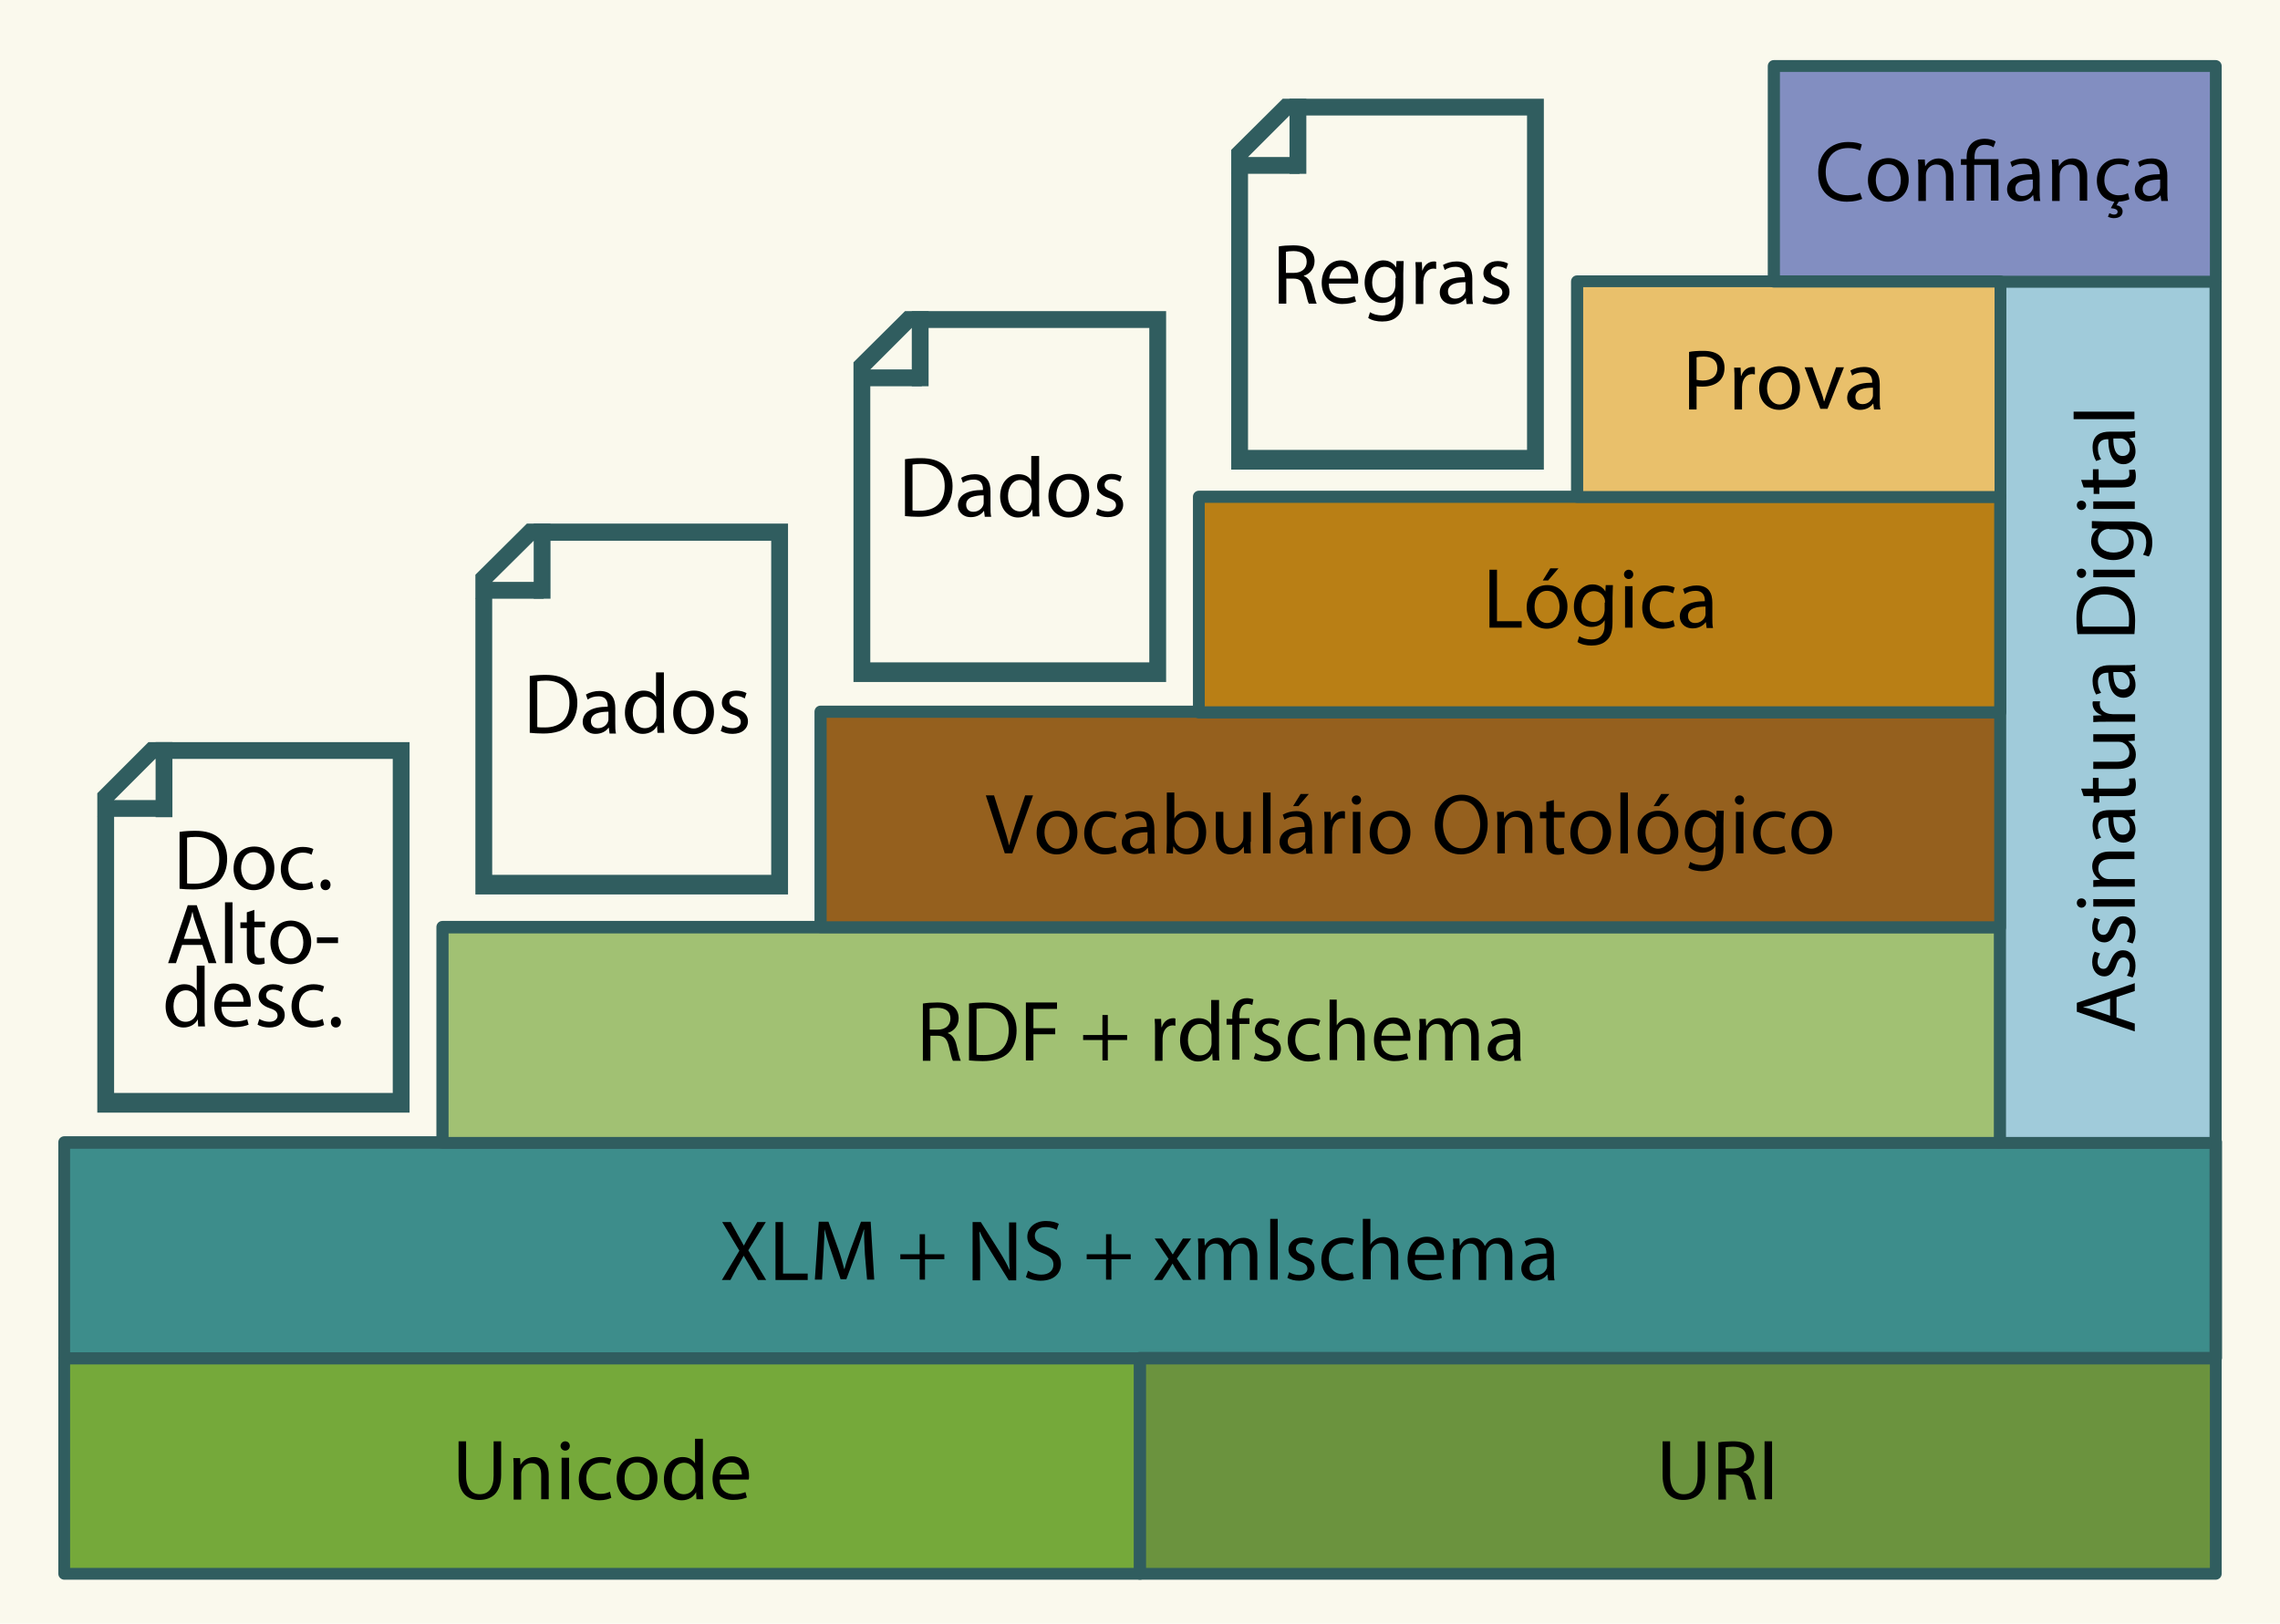 <?xml version="1.0" encoding="utf-8"?>
<!-- Generator: Adobe Illustrator 19.0.1, SVG Export Plug-In . SVG Version: 6.00 Build 0)  -->
<svg version="1.1" id="Camada_1" xmlns="http://www.w3.org/2000/svg" xmlns:xlink="http://www.w3.org/1999/xlink" x="0px" y="0px"
	 viewBox="0 0 637.4 454" style="enable-background:new 0 0 637.4 454;" xml:space="preserve">
<style type="text/css">
	.st0{fill:#FAF9ED;}
	.st1{fill:#305D5F;}
	.st2{fill:#75A93A;}
	.st3{fill:#3D8D8B;}
	.st4{fill:#A1C173;}
	.st5{fill:#6B933E;}
	.st6{fill:#A0CBDA;}
	.st7{fill:#95601E;}
	.st8{fill:#B97F15;}
	.st9{fill:#E9C06B;}
	.st10{fill:#828EC1;}
</style>
<rect class="st0" width="637.4" height="454"/>
<polygon class="st1" points="114.5,207.5 41.5,207.5 27.2,221.8 27.2,311.1 114.5,311.1 "/>
<polygon class="st0" points="109.8,212.2 43.4,212.2 31.9,223.7 31.9,305.6 109.8,305.6 "/>
<polygon class="st1" points="46.2,228.4 27.2,228.4 30.6,223.7 46.2,223.7 "/>
<rect x="43.5" y="207.5" class="st1" width="4.7" height="21"/>
<rect x="18" y="379.8" class="st2" width="300.7" height="60.3"/>
<path class="st1" d="M19.6,438.4h297.4v-56.9H19.6V438.4z M318.7,441.7H18c-0.9,0-1.7-0.7-1.7-1.7v-60.3c0-0.9,0.7-1.7,1.7-1.7
	h300.7c0.9,0,1.7,0.7,1.7,1.7V440C320.4,441,319.6,441.7,318.7,441.7"/>
<rect x="18" y="319.5" class="st3" width="601.5" height="60.3"/>
<path class="st1" d="M19.6,378.1h598.1v-56.9H19.6V378.1z M619.4,381.4H18c-0.9,0-1.7-0.7-1.7-1.7v-60.3c0-0.9,0.7-1.7,1.7-1.7
	h601.5c0.9,0,1.7,0.7,1.7,1.7v60.3C621.1,380.7,620.3,381.4,619.4,381.4"/>
<rect x="123.7" y="259.3" class="st4" width="435.5" height="60.3"/>
<path class="st1" d="M125.4,317.9h432.2v-56.9H125.4V317.9z M559.2,321.2H123.7c-0.9,0-1.7-0.7-1.7-1.7v-60.3c0-0.9,0.7-1.7,1.7-1.7
	h435.5c0.9,0,1.7,0.7,1.7,1.7v60.3C560.8,320.5,560.1,321.2,559.2,321.2"/>
<rect x="318.7" y="379.8" class="st5" width="300.7" height="60.3"/>
<path class="st1" d="M320.4,438.4h297.4v-56.9H320.4V438.4z M619.4,441.7H318.7c-0.9,0-1.7-0.7-1.7-1.7v-60.3c0-0.9,0.7-1.7,1.7-1.7
	h300.7c0.9,0,1.7,0.7,1.7,1.7V440C621.1,441,620.3,441.7,619.4,441.7"/>
<rect x="559.2" y="78.7" class="st6" width="60.3" height="240.8"/>
<path class="st1" d="M560.8,317.9h56.9V80.4h-56.9V317.9z M619.4,321.2h-60.3c-0.9,0-1.7-0.7-1.7-1.7V78.7c0-0.9,0.7-1.7,1.7-1.7
	h60.3c0.9,0,1.7,0.7,1.7,1.7v240.8C621.1,320.5,620.3,321.2,619.4,321.2"/>
<rect x="229.4" y="199" class="st7" width="329.7" height="60.3"/>
<path class="st1" d="M231.1,257.6h326.4v-56.9H231.1V257.6z M559.2,260.9H229.4c-0.9,0-1.7-0.7-1.7-1.7V199c0-0.9,0.7-1.7,1.7-1.7
	h329.7c0.9,0,1.7,0.7,1.7,1.7v60.3C560.8,260.2,560.1,260.9,559.2,260.9"/>
<rect x="335.2" y="138.9" class="st8" width="224" height="60.3"/>
<path class="st1" d="M336.8,197.5h220.7v-56.9H336.8V197.5z M559.2,200.9h-224c-0.9,0-1.7-0.7-1.7-1.7v-60.3c0-0.9,0.7-1.7,1.7-1.7
	h224c0.9,0,1.7,0.7,1.7,1.7v60.3C560.8,200.1,560.1,200.9,559.2,200.9"/>
<rect x="440.9" y="78.7" class="st9" width="118.3" height="60.3"/>
<rect x="495.6" y="19.2" class="st10" width="123.8" height="60.3"/>
<path class="st1" d="M442.6,137.3h115V80.3h-115V137.3z M559.2,140.6H440.9c-0.9,0-1.7-0.7-1.7-1.7V78.7c0-0.9,0.7-1.7,1.7-1.7
	h118.3c0.9,0,1.7,0.7,1.7,1.7v60.3C560.8,139.9,560.1,140.6,559.2,140.6"/>
<path class="st1" d="M497.6,77.1h120.2V20.1H497.6V77.1z M619.4,80.4H495.9c-0.9,0-1.7-0.7-1.7-1.7V18.5c0-0.9,0.7-1.7,1.7-1.7
	h123.5c0.9,0,1.7,0.7,1.7,1.7v60.3C621.1,79.6,620.3,80.4,619.4,80.4"/>
<polygon class="st1" points="220.3,146.4 147.3,146.4 132.9,160.7 132.9,250.1 220.3,250.1 "/>
<polygon class="st0" points="215.6,151.2 149.2,151.2 137.6,162.7 137.6,244.6 215.6,244.6 "/>
<polygon class="st1" points="152,167.4 132.9,167.4 136.4,162.7 152,162.7 "/>
<rect x="149.2" y="146.4" class="st1" width="4.7" height="21"/>
<polygon class="st1" points="326,87 253,87 238.6,101.3 238.6,190.7 326,190.7 "/>
<polygon class="st0" points="321.3,91.7 254.9,91.7 243.3,103.3 243.3,185.2 321.3,185.2 "/>
<polygon class="st1" points="257.7,108 238.6,108 242.1,103.3 257.7,103.3 "/>
<rect x="254.9" y="87" class="st1" width="4.7" height="21"/>
<polygon class="st1" points="431.6,27.6 358.6,27.6 344.2,41.9 344.2,131.3 431.6,131.3 "/>
<polygon class="st0" points="426.9,32.3 360.5,32.3 348.9,43.9 348.9,125.8 426.9,125.8 "/>
<polygon class="st1" points="363.3,48.6 344.2,48.6 347.7,43.9 363.3,43.9 "/>
<rect x="360.5" y="27.6" class="st1" width="4.7" height="21"/>
<g>
	<path d="M50.2,232.6c1.3-0.2,2.8-0.3,4.4-0.3c3,0,5.1,0.7,6.6,2c1.4,1.3,2.3,3.2,2.3,5.8c0,2.6-0.8,4.8-2.3,6.3
		c-1.5,1.5-4,2.3-7.2,2.3c-1.5,0-2.7-0.1-3.8-0.2V232.6z M52.3,247c0.5,0.1,1.3,0.1,2.1,0.1c4.5,0,6.9-2.5,6.9-6.9
		c0-3.8-2.1-6.2-6.6-6.2c-1.1,0-1.9,0.1-2.4,0.2V247z"/>
	<path d="M76.7,242.7c0,4.3-3,6.2-5.8,6.2c-3.1,0-5.6-2.3-5.6-6c0-3.9,2.5-6.2,5.8-6.2C74.4,236.7,76.7,239.1,76.7,242.7z
		 M67.4,242.8c0,2.5,1.5,4.5,3.5,4.5c2,0,3.5-1.9,3.5-4.5c0-2-1-4.5-3.5-4.5S67.4,240.6,67.4,242.8z"/>
	<path d="M87.6,248.2c-0.6,0.3-1.8,0.7-3.3,0.7c-3.5,0-5.8-2.4-5.8-5.9c0-3.6,2.4-6.2,6.2-6.2c1.2,0,2.4,0.3,2.9,0.6l-0.5,1.6
		c-0.5-0.3-1.3-0.6-2.4-0.6c-2.7,0-4.1,2-4.1,4.4c0,2.7,1.7,4.3,4,4.3c1.2,0,2-0.3,2.6-0.6L87.6,248.2z"/>
	<path d="M89.6,247.4c0-0.9,0.6-1.5,1.4-1.5c0.8,0,1.4,0.6,1.4,1.5c0,0.9-0.6,1.5-1.4,1.5C90.1,248.9,89.6,248.2,89.6,247.4z"/>
</g>
<g>
	<path d="M50.9,264.2l-1.7,5.1H47l5.5-16.2H55l5.5,16.2h-2.2l-1.7-5.1H50.9z M56.2,262.6l-1.6-4.7c-0.4-1.1-0.6-2-0.8-3h0
		c-0.2,1-0.5,1.9-0.8,2.9l-1.6,4.7H56.2z"/>
	<path d="M62.9,252.3H65v17h-2.1V252.3z"/>
	<path d="M71.1,254.4v3.3h3v1.6h-3v6.3c0,1.4,0.4,2.3,1.6,2.3c0.6,0,1-0.1,1.2-0.1l0.1,1.6c-0.4,0.2-1.1,0.3-1.9,0.3
		c-1,0-1.8-0.3-2.3-0.9c-0.6-0.6-0.8-1.7-0.8-3v-6.3h-1.8v-1.6H69v-2.8L71.1,254.4z"/>
	<path d="M87,263.4c0,4.3-3,6.2-5.8,6.2c-3.1,0-5.6-2.3-5.6-6c0-3.9,2.5-6.2,5.8-6.2C84.7,257.5,87,259.9,87,263.4z M77.8,263.5
		c0,2.5,1.5,4.5,3.5,4.5c2,0,3.5-1.9,3.5-4.5c0-2-1-4.5-3.5-4.5S77.8,261.3,77.8,263.5z"/>
	<path d="M94.5,262.1v1.6h-5.9v-1.6H94.5z"/>
</g>
<g>
</g>
<g>
	<path d="M57.2,270v14c0,1,0,2.2,0.1,3h-1.9l-0.1-2h0c-0.6,1.3-2.1,2.3-4,2.3c-2.8,0-5-2.4-5-5.9c0-3.9,2.4-6.2,5.2-6.2
		c1.8,0,3,0.8,3.5,1.8h0V270H57.2z M55.1,280.2c0-0.3,0-0.6-0.1-0.9c-0.3-1.3-1.5-2.4-3-2.4c-2.2,0-3.5,1.9-3.5,4.5
		c0,2.4,1.2,4.3,3.4,4.3c1.4,0,2.7-0.9,3.1-2.5c0.1-0.3,0.1-0.6,0.1-0.9V280.2z"/>
	<path d="M61.9,281.6c0,2.9,1.9,4,4,4c1.5,0,2.4-0.3,3.2-0.6l0.4,1.5c-0.7,0.3-2,0.7-3.9,0.7c-3.6,0-5.7-2.4-5.7-5.9
		c0-3.5,2.1-6.3,5.4-6.3c3.8,0,4.8,3.3,4.8,5.5c0,0.4,0,0.8-0.1,1H61.9z M68.1,280.1c0-1.3-0.6-3.4-2.9-3.4c-2.1,0-3.1,2-3.2,3.4
		H68.1z"/>
	<path d="M72.5,284.9c0.6,0.4,1.7,0.8,2.8,0.8c1.5,0,2.3-0.8,2.3-1.7c0-1-0.6-1.6-2.2-2.1c-2.1-0.7-3.1-1.9-3.1-3.3
		c0-1.9,1.5-3.4,4-3.4c1.2,0,2.2,0.3,2.9,0.7l-0.5,1.5c-0.5-0.3-1.3-0.7-2.4-0.7c-1.2,0-1.9,0.7-1.9,1.6c0,1,0.7,1.4,2.2,2
		c2,0.8,3,1.8,3,3.5c0,2-1.6,3.5-4.3,3.5c-1.3,0-2.4-0.3-3.3-0.8L72.5,284.9z"/>
	<path d="M90.6,286.6c-0.6,0.3-1.8,0.7-3.3,0.7c-3.5,0-5.8-2.4-5.8-5.9c0-3.6,2.4-6.2,6.2-6.2c1.2,0,2.4,0.3,2.9,0.6l-0.5,1.6
		c-0.5-0.3-1.3-0.6-2.4-0.6c-2.7,0-4.1,2-4.1,4.4c0,2.7,1.7,4.3,4,4.3c1.2,0,2-0.3,2.6-0.6L90.6,286.6z"/>
	<path d="M92.5,285.8c0-0.9,0.6-1.5,1.4-1.5c0.8,0,1.4,0.6,1.4,1.5c0,0.9-0.6,1.5-1.4,1.5C93.1,287.3,92.5,286.7,92.5,285.8z"/>
</g>
<g>
	<path d="M148.1,189c1.3-0.2,2.8-0.3,4.4-0.3c3,0,5.1,0.7,6.6,2c1.4,1.3,2.3,3.2,2.3,5.8c0,2.6-0.8,4.8-2.3,6.3
		c-1.5,1.5-4,2.3-7.2,2.3c-1.5,0-2.7-0.1-3.8-0.2V189z M150.2,203.3c0.5,0.1,1.3,0.1,2.1,0.1c4.5,0,6.9-2.5,6.9-6.9
		c0-3.8-2.1-6.2-6.6-6.2c-1.1,0-1.9,0.1-2.4,0.2V203.3z"/>
	<path d="M170.4,205l-0.2-1.5h-0.1c-0.6,0.9-1.9,1.7-3.6,1.7c-2.4,0-3.6-1.7-3.6-3.3c0-2.8,2.5-4.3,7-4.3v-0.2c0-1-0.3-2.7-2.6-2.7
		c-1.1,0-2.2,0.3-3,0.9l-0.5-1.4c1-0.6,2.4-1,3.8-1c3.6,0,4.4,2.4,4.4,4.8v4.3c0,1,0,2,0.2,2.8H170.4z M170.1,199
		c-2.3,0-4.9,0.4-4.9,2.6c0,1.4,0.9,2,2,2c1.5,0,2.5-1,2.8-1.9c0.1-0.2,0.1-0.5,0.1-0.7V199z"/>
	<path d="M185.6,187.9v14c0,1,0,2.2,0.1,3h-1.9l-0.1-2h0c-0.6,1.3-2.1,2.3-4,2.3c-2.8,0-5-2.4-5-5.9c0-3.9,2.4-6.2,5.2-6.2
		c1.8,0,3,0.8,3.5,1.8h0v-6.9H185.6z M183.5,198.1c0-0.3,0-0.6-0.1-0.9c-0.3-1.3-1.5-2.4-3-2.4c-2.2,0-3.5,1.9-3.5,4.5
		c0,2.4,1.2,4.3,3.4,4.3c1.4,0,2.7-0.9,3.1-2.5c0.1-0.3,0.1-0.6,0.1-0.9V198.1z"/>
	<path d="M199.6,199.1c0,4.3-3,6.2-5.8,6.2c-3.1,0-5.6-2.3-5.6-6c0-3.9,2.5-6.2,5.8-6.2C197.4,193.1,199.6,195.5,199.6,199.1z
		 M190.4,199.2c0,2.5,1.5,4.5,3.5,4.5c2,0,3.5-1.9,3.5-4.5c0-2-1-4.5-3.5-4.5S190.4,197,190.4,199.2z"/>
	<path d="M202,202.8c0.6,0.4,1.7,0.8,2.8,0.8c1.5,0,2.3-0.8,2.3-1.7c0-1-0.6-1.6-2.2-2.1c-2.1-0.7-3.1-1.9-3.1-3.3
		c0-1.9,1.5-3.4,4-3.4c1.2,0,2.2,0.3,2.9,0.7l-0.5,1.5c-0.5-0.3-1.3-0.7-2.4-0.7c-1.2,0-1.9,0.7-1.9,1.6c0,1,0.7,1.4,2.2,2
		c2,0.8,3,1.8,3,3.5c0,2-1.6,3.5-4.3,3.5c-1.3,0-2.4-0.3-3.3-0.8L202,202.8z"/>
</g>
<g>
	<path d="M253,128.4c1.3-0.2,2.8-0.3,4.4-0.3c3,0,5.1,0.7,6.6,2c1.4,1.3,2.3,3.2,2.3,5.8c0,2.6-0.8,4.8-2.3,6.3
		c-1.5,1.5-4,2.3-7.2,2.3c-1.5,0-2.7-0.1-3.8-0.2V128.4z M255.1,142.7c0.5,0.1,1.3,0.1,2.1,0.1c4.5,0,6.9-2.5,6.9-6.9
		c0-3.8-2.1-6.2-6.6-6.2c-1.1,0-1.9,0.1-2.4,0.2V142.7z"/>
	<path d="M275.3,144.4l-0.2-1.5h-0.1c-0.6,0.9-1.9,1.7-3.6,1.7c-2.4,0-3.6-1.7-3.6-3.3c0-2.8,2.5-4.3,7-4.3v-0.2
		c0-1-0.3-2.7-2.6-2.7c-1.1,0-2.2,0.3-3,0.9l-0.5-1.4c1-0.6,2.4-1,3.8-1c3.6,0,4.4,2.4,4.4,4.8v4.3c0,1,0,2,0.2,2.8H275.3z
		 M275,138.5c-2.3,0-4.9,0.4-4.9,2.6c0,1.4,0.9,2,2,2c1.5,0,2.5-1,2.8-1.9c0.1-0.2,0.1-0.5,0.1-0.7V138.5z"/>
	<path d="M290.5,127.4v14c0,1,0,2.2,0.1,3h-1.9l-0.1-2h0c-0.6,1.3-2.1,2.3-4,2.3c-2.8,0-5-2.4-5-5.9c0-3.9,2.4-6.2,5.2-6.2
		c1.8,0,3,0.8,3.5,1.8h0v-6.9H290.5z M288.4,137.5c0-0.3,0-0.6-0.1-0.9c-0.3-1.3-1.5-2.4-3-2.4c-2.2,0-3.5,1.9-3.5,4.5
		c0,2.4,1.2,4.3,3.4,4.3c1.4,0,2.7-0.9,3.1-2.5c0.1-0.3,0.1-0.6,0.1-0.9V137.5z"/>
	<path d="M304.5,138.5c0,4.3-3,6.2-5.8,6.2c-3.1,0-5.6-2.3-5.6-6c0-3.9,2.5-6.2,5.8-6.2C302.3,132.5,304.5,134.9,304.5,138.5z
		 M295.3,138.6c0,2.5,1.5,4.5,3.5,4.5c2,0,3.5-1.9,3.5-4.5c0-2-1-4.5-3.5-4.5S295.3,136.4,295.3,138.6z"/>
	<path d="M306.9,142.2c0.6,0.4,1.7,0.8,2.8,0.8c1.5,0,2.3-0.8,2.3-1.7c0-1-0.6-1.6-2.2-2.1c-2.1-0.7-3.1-1.9-3.1-3.3
		c0-1.9,1.5-3.4,4-3.4c1.2,0,2.2,0.3,2.9,0.7l-0.5,1.5c-0.5-0.3-1.3-0.7-2.4-0.7c-1.2,0-1.9,0.7-1.9,1.6c0,1,0.7,1.4,2.2,2
		c2,0.8,3,1.8,3,3.5c0,2-1.6,3.5-4.3,3.5c-1.3,0-2.4-0.3-3.3-0.8L306.9,142.2z"/>
</g>
<g>
	<path d="M357.5,68.9c1.1-0.2,2.6-0.3,4-0.3c2.2,0,3.7,0.4,4.7,1.3c0.8,0.7,1.3,1.8,1.3,3.1c0,2.1-1.3,3.6-3,4.1v0.1
		c1.2,0.4,2,1.6,2.4,3.3c0.5,2.3,0.9,3.8,1.2,4.4h-2.2c-0.3-0.5-0.6-1.8-1.1-3.9c-0.5-2.2-1.3-3.1-3.2-3.1h-2v7h-2.1V68.9z
		 M359.6,76.3h2.1c2.2,0,3.6-1.2,3.6-3.1c0-2.1-1.5-3-3.7-3c-1,0-1.7,0.1-2.1,0.2V76.3z"/>
	<path d="M371.5,79.4c0,2.9,1.9,4,4,4c1.5,0,2.4-0.3,3.2-0.6l0.4,1.5c-0.7,0.3-2,0.7-3.9,0.7c-3.6,0-5.7-2.4-5.7-5.9
		c0-3.5,2.1-6.3,5.4-6.3c3.8,0,4.8,3.3,4.8,5.5c0,0.4,0,0.8-0.1,1H371.5z M377.7,77.9c0-1.3-0.6-3.4-2.9-3.4c-2.1,0-3.1,2-3.2,3.4
		H377.7z"/>
	<path d="M392.4,73.3c0,0.8-0.1,1.8-0.1,3.2v6.7c0,2.7-0.5,4.3-1.7,5.3c-1.1,1.1-2.8,1.4-4.2,1.4c-1.4,0-2.9-0.3-3.9-1l0.5-1.6
		c0.8,0.5,2,0.9,3.4,0.9c2.2,0,3.7-1.1,3.7-4.1v-1.3h0c-0.6,1.1-1.9,1.9-3.7,1.9c-2.9,0-4.9-2.4-4.9-5.7c0-3.9,2.6-6.2,5.2-6.2
		c2,0,3.1,1.1,3.6,2h0l0.1-1.8H392.4z M390.2,77.8c0-0.4,0-0.7-0.1-1c-0.4-1.2-1.4-2.2-3-2.2c-2,0-3.5,1.7-3.5,4.4
		c0,2.3,1.2,4.2,3.4,4.2c1.3,0,2.5-0.8,2.9-2.2c0.1-0.4,0.2-0.8,0.2-1.1V77.8z"/>
	<path d="M395.8,76.9c0-1.4,0-2.5-0.1-3.6h1.8l0.1,2.3h0.1c0.5-1.6,1.8-2.5,3.2-2.5c0.2,0,0.4,0,0.6,0.1v2c-0.2,0-0.4-0.1-0.7-0.1
		c-1.5,0-2.5,1.1-2.8,2.7c0,0.3-0.1,0.6-0.1,1v6.2h-2.1V76.9z"/>
	<path d="M410,84.9l-0.2-1.5h-0.1c-0.6,0.9-1.9,1.7-3.6,1.7c-2.4,0-3.6-1.7-3.6-3.3c0-2.8,2.5-4.3,7-4.3v-0.2c0-1-0.3-2.7-2.6-2.7
		c-1.1,0-2.2,0.3-3,0.9l-0.5-1.4c1-0.6,2.4-1,3.8-1c3.6,0,4.4,2.4,4.4,4.8v4.3c0,1,0,2,0.2,2.8H410z M409.7,78.9
		c-2.3,0-4.9,0.4-4.9,2.6c0,1.4,0.9,2,2,2c1.5,0,2.5-1,2.8-1.9c0.1-0.2,0.1-0.5,0.1-0.7V78.9z"/>
	<path d="M414.9,82.7c0.6,0.4,1.7,0.8,2.8,0.8c1.5,0,2.3-0.8,2.3-1.7c0-1-0.6-1.6-2.2-2.1c-2.1-0.7-3.1-1.9-3.1-3.3
		c0-1.9,1.5-3.4,4-3.4c1.2,0,2.2,0.3,2.9,0.7l-0.5,1.5c-0.5-0.3-1.3-0.7-2.4-0.7c-1.2,0-1.9,0.7-1.9,1.6c0,1,0.7,1.4,2.2,2
		c2,0.8,3,1.8,3,3.5c0,2-1.6,3.5-4.3,3.5c-1.3,0-2.4-0.3-3.3-0.8L414.9,82.7z"/>
</g>
<g>
	<path d="M472.2,98.4c1-0.2,2.3-0.3,4-0.3c2.1,0,3.6,0.5,4.5,1.3c0.9,0.8,1.4,1.9,1.4,3.4c0,1.5-0.4,2.6-1.2,3.5
		c-1.1,1.2-2.9,1.8-4.9,1.8c-0.6,0-1.2,0-1.7-0.1v6.5h-2.1V98.4z M474.3,106.2c0.5,0.1,1,0.2,1.7,0.2c2.5,0,4.1-1.2,4.1-3.5
		c0-2.1-1.5-3.2-3.8-3.2c-0.9,0-1.6,0.1-2,0.2V106.2z"/>
	<path d="M484.9,106.4c0-1.4,0-2.5-0.1-3.6h1.8l0.1,2.3h0.1c0.5-1.6,1.8-2.5,3.2-2.5c0.2,0,0.4,0,0.6,0.1v2c-0.2,0-0.4-0.1-0.7-0.1
		c-1.5,0-2.5,1.1-2.8,2.7c0,0.3-0.1,0.6-0.1,1v6.2h-2.1V106.4z"/>
	<path d="M503.2,108.4c0,4.3-3,6.2-5.8,6.2c-3.1,0-5.6-2.3-5.6-6c0-3.9,2.5-6.2,5.8-6.2C501,102.5,503.2,104.9,503.2,108.4z
		 M494,108.6c0,2.5,1.5,4.5,3.5,4.5c2,0,3.5-1.9,3.5-4.5c0-2-1-4.5-3.5-4.5C495.1,104.1,494,106.4,494,108.6z"/>
	<path d="M506.7,102.7l2.3,6.5c0.4,1.1,0.7,2,0.9,3h0.1c0.3-1,0.6-1.9,1-3l2.3-6.5h2.2l-4.6,11.6h-2l-4.4-11.6H506.7z"/>
	<path d="M523.9,114.4l-0.2-1.5h-0.1c-0.6,0.9-1.9,1.7-3.6,1.7c-2.4,0-3.6-1.7-3.6-3.3c0-2.8,2.5-4.3,7-4.3v-0.2
		c0-1-0.3-2.7-2.6-2.7c-1.1,0-2.2,0.3-3,0.9l-0.5-1.4c1-0.6,2.4-1,3.8-1c3.6,0,4.4,2.4,4.4,4.8v4.3c0,1,0,2,0.2,2.8H523.9z
		 M523.6,108.4c-2.3,0-4.9,0.4-4.9,2.6c0,1.4,0.9,2,2,2c1.5,0,2.5-1,2.8-1.9c0.1-0.2,0.1-0.5,0.1-0.7V108.4z"/>
</g>
<g>
	<path d="M520.6,55.6c-0.8,0.4-2.3,0.8-4.3,0.8c-4.6,0-8-2.9-8-8.2c0-5.1,3.4-8.5,8.4-8.5c2,0,3.3,0.4,3.8,0.7l-0.5,1.7
		c-0.8-0.4-1.9-0.7-3.3-0.7c-3.8,0-6.3,2.4-6.3,6.7c0,4,2.3,6.5,6.2,6.5c1.3,0,2.6-0.3,3.4-0.7L520.6,55.6z"/>
	<path d="M533.6,50.2c0,4.3-3,6.2-5.8,6.2c-3.1,0-5.6-2.3-5.6-6c0-3.9,2.5-6.2,5.8-6.2C531.4,44.3,533.6,46.7,533.6,50.2z
		 M524.4,50.4c0,2.5,1.5,4.5,3.5,4.5c2,0,3.5-1.9,3.5-4.5c0-2-1-4.5-3.5-4.5C525.5,45.8,524.4,48.1,524.4,50.4z"/>
	<path d="M536.3,47.7c0-1.2,0-2.2-0.1-3.1h1.9l0.1,1.9h0c0.6-1.1,1.9-2.2,3.8-2.2c1.6,0,4.1,1,4.1,4.9v6.9h-2.1v-6.7
		c0-1.9-0.7-3.4-2.7-3.4c-1.4,0-2.5,1-2.8,2.2c-0.1,0.3-0.1,0.6-0.1,1v7h-2.1V47.7z"/>
	<path d="M549.8,56.1v-10h-1.6v-1.6h1.6v-0.6c0-3.1,1.8-5.1,5.1-5.1c1.1,0,2.4,0.3,3,0.8l-0.6,1.6c-0.5-0.4-1.4-0.7-2.4-0.7
		c-2.2,0-2.9,1.6-2.9,3.4v0.6h6.7v11.6h-2.1v-10h-4.7v10H549.8z"/>
	<path d="M568.6,56.1l-0.2-1.5h-0.1c-0.6,0.9-1.9,1.7-3.6,1.7c-2.4,0-3.6-1.7-3.6-3.3c0-2.8,2.5-4.3,7-4.3v-0.2c0-1-0.3-2.7-2.6-2.7
		c-1.1,0-2.2,0.3-3,0.9l-0.5-1.4c1-0.6,2.4-1,3.8-1c3.6,0,4.4,2.4,4.4,4.8v4.3c0,1,0,2,0.2,2.8H568.6z M568.3,50.2
		c-2.3,0-4.9,0.4-4.9,2.6c0,1.4,0.9,2,2,2c1.5,0,2.5-1,2.8-1.9c0.1-0.2,0.1-0.5,0.1-0.7V50.2z"/>
	<path d="M573.7,47.7c0-1.2,0-2.2-0.1-3.1h1.9l0.1,1.9h0c0.6-1.1,1.9-2.2,3.8-2.2c1.6,0,4.1,1,4.1,4.9v6.9h-2.1v-6.7
		c0-1.9-0.7-3.4-2.7-3.4c-1.4,0-2.5,1-2.8,2.2c-0.1,0.3-0.1,0.6-0.1,1v7h-2.1V47.7z"/>
	<path d="M595.3,55.7c-0.5,0.3-1.6,0.6-3,0.7l-0.6,1c0.9,0.1,1.7,0.7,1.7,1.7c0,1.4-1.2,1.9-2.5,1.9c-0.6,0-1.2-0.2-1.6-0.4l0.4-1
		c0.4,0.2,0.9,0.4,1.3,0.4c0.5,0,1-0.2,1-0.8c0-0.6-0.7-0.9-1.9-1l1-1.8c-3-0.4-4.9-2.6-4.9-5.9c0-3.6,2.4-6.2,6.2-6.2
		c1.2,0,2.4,0.3,2.9,0.6l-0.5,1.6c-0.5-0.3-1.3-0.6-2.4-0.6c-2.7,0-4.1,2-4.1,4.4c0,2.7,1.7,4.3,4,4.3c1.2,0,2-0.3,2.6-0.6
		L595.3,55.7z"/>
	<path d="M604.2,56.1l-0.2-1.5H604c-0.6,0.9-1.9,1.7-3.6,1.7c-2.4,0-3.6-1.7-3.6-3.3c0-2.8,2.5-4.3,7-4.3v-0.2c0-1-0.3-2.7-2.6-2.7
		c-1.1,0-2.2,0.3-3,0.9l-0.5-1.4c1-0.6,2.4-1,3.8-1c3.6,0,4.4,2.4,4.4,4.8v4.3c0,1,0,2,0.2,2.8H604.2z M603.9,50.2
		c-2.3,0-4.9,0.4-4.9,2.6c0,1.4,0.9,2,2,2c1.5,0,2.5-1,2.8-1.9c0.1-0.2,0.1-0.5,0.1-0.7V50.2z"/>
</g>
<g>
	<path d="M591.7,284.5l5.1,1.7v2.2l-16.2-5.5v-2.5l16.2-5.5v2.2l-5.1,1.7V284.5z M590,279.2l-4.7,1.6c-1.1,0.4-2,0.6-3,0.8v0
		c1,0.2,1.9,0.5,2.9,0.8l4.7,1.6V279.2z"/>
	<path d="M594.6,272.8c0.4-0.6,0.8-1.7,0.8-2.8c0-1.5-0.8-2.3-1.7-2.3c-1,0-1.6,0.6-2.1,2.2c-0.7,2.1-1.9,3.1-3.3,3.1
		c-1.9,0-3.4-1.5-3.4-4c0-1.2,0.3-2.2,0.7-2.9l1.5,0.5c-0.3,0.5-0.7,1.3-0.7,2.4c0,1.2,0.7,1.9,1.6,1.9c1,0,1.4-0.7,2-2.2
		c0.8-2,1.8-3,3.5-3c2,0,3.5,1.6,3.5,4.3c0,1.3-0.3,2.4-0.8,3.3L594.6,272.8z"/>
	<path d="M594.6,263.3c0.4-0.6,0.8-1.7,0.8-2.8c0-1.5-0.8-2.3-1.7-2.3c-1,0-1.6,0.6-2.1,2.2c-0.7,2.1-1.9,3.1-3.3,3.1
		c-1.9,0-3.4-1.5-3.4-4c0-1.2,0.3-2.2,0.7-2.9l1.5,0.5c-0.3,0.5-0.7,1.3-0.7,2.4c0,1.2,0.7,1.9,1.6,1.9c1,0,1.4-0.7,2-2.2
		c0.8-2,1.8-3,3.5-3c2,0,3.5,1.6,3.5,4.3c0,1.3-0.3,2.4-0.8,3.3L594.6,263.3z"/>
	<path d="M581.9,251.2c0.7,0,1.3,0.5,1.3,1.3c0,0.7-0.6,1.3-1.3,1.3c-0.7,0-1.3-0.6-1.3-1.3C580.6,251.7,581.1,251.2,581.9,251.2z
		 M596.8,253.5h-11.6v-2.1h11.6V253.5z"/>
	<path d="M588.3,247.9c-1.2,0-2.2,0-3.1,0.1v-1.9l1.9-0.1v0c-1.1-0.6-2.2-1.9-2.2-3.8c0-1.6,1-4.1,4.9-4.1h6.9v2.1h-6.7
		c-1.9,0-3.4,0.7-3.4,2.7c0,1.4,1,2.5,2.2,2.8c0.3,0.1,0.6,0.1,1,0.1h7v2.1H588.3z"/>
	<path d="M596.8,228.1l-1.5,0.2v0.1c0.9,0.6,1.7,1.9,1.7,3.6c0,2.4-1.7,3.6-3.3,3.6c-2.8,0-4.3-2.5-4.3-7h-0.2c-1,0-2.7,0.3-2.7,2.6
		c0,1.1,0.3,2.2,0.9,3l-1.4,0.5c-0.6-1-1-2.4-1-3.8c0-3.6,2.4-4.4,4.8-4.4h4.3c1,0,2,0,2.8-0.2V228.1z M590.8,228.5
		c0,2.3,0.4,4.9,2.6,4.9c1.4,0,2-0.9,2-2c0-1.5-1-2.5-1.9-2.8c-0.2-0.1-0.5-0.1-0.7-0.1H590.8z"/>
	<path d="M581.8,220.5h3.3v-3h1.6v3h6.3c1.4,0,2.3-0.4,2.3-1.6c0-0.6-0.1-1-0.1-1.2l1.6-0.1c0.2,0.4,0.3,1.1,0.3,1.9
		c0,1-0.3,1.8-0.9,2.3c-0.6,0.6-1.7,0.8-3,0.8h-6.3v1.8h-1.6v-1.8h-2.8L581.8,220.5z"/>
	<path d="M593.6,205.3c1.2,0,2.3,0,3.2-0.1v1.9l-1.9,0.1v0c0.9,0.6,2.2,1.8,2.2,3.8c0,1.8-1,4-5.1,4h-6.8V213h6.4
		c2.2,0,3.7-0.7,3.7-2.6c0-1.4-1-2.4-1.9-2.8c-0.3-0.1-0.7-0.2-1.1-0.2h-7.1v-2.1H593.6z"/>
	<path d="M588.8,201.8c-1.4,0-2.5,0-3.6,0.1v-1.8l2.3-0.1v-0.1c-1.6-0.5-2.5-1.8-2.5-3.2c0-0.2,0-0.4,0.1-0.6h2
		c0,0.2-0.1,0.4-0.1,0.7c0,1.5,1.1,2.5,2.7,2.8c0.3,0,0.6,0.1,1,0.1h6.2v2.1H588.8z"/>
	<path d="M596.8,187.6l-1.5,0.2v0.1c0.9,0.6,1.7,1.9,1.7,3.6c0,2.4-1.7,3.6-3.3,3.6c-2.8,0-4.3-2.5-4.3-7h-0.2c-1,0-2.7,0.3-2.7,2.6
		c0,1.1,0.3,2.2,0.9,3l-1.4,0.5c-0.6-1-1-2.4-1-3.8c0-3.6,2.4-4.4,4.8-4.4h4.3c1,0,2,0,2.8-0.2V187.6z M590.8,187.9
		c0,2.3,0.4,4.9,2.6,4.9c1.4,0,2-0.9,2-2c0-1.5-1-2.5-1.9-2.8c-0.2-0.1-0.5-0.1-0.7-0.1H590.8z"/>
	<path d="M580.8,177.3c-0.2-1.3-0.3-2.8-0.3-4.4c0-3,0.7-5.1,2-6.6c1.3-1.4,3.2-2.3,5.8-2.3c2.6,0,4.8,0.8,6.3,2.3
		c1.5,1.5,2.3,4,2.3,7.2c0,1.5-0.1,2.7-0.2,3.8H580.8z M595.1,175.2c0.1-0.5,0.1-1.3,0.1-2.1c0-4.5-2.5-6.9-6.9-6.9
		c-3.8,0-6.2,2.1-6.2,6.6c0,1.1,0.1,1.9,0.2,2.4H595.1z"/>
	<path d="M581.9,159c0.7,0,1.3,0.5,1.3,1.3c0,0.7-0.6,1.3-1.3,1.3c-0.7,0-1.3-0.6-1.3-1.3C580.6,159.5,581.1,159,581.9,159z
		 M596.8,161.4h-11.6v-2.1h11.6V161.4z"/>
	<path d="M585.1,145.7c0.8,0,1.8,0.1,3.2,0.1h6.7c2.7,0,4.3,0.5,5.3,1.7c1.1,1.1,1.4,2.8,1.4,4.2c0,1.4-0.3,2.9-1,3.9l-1.6-0.5
		c0.5-0.8,0.9-2,0.9-3.4c0-2.2-1.1-3.7-4.1-3.7h-1.3v0c1.1,0.6,1.9,1.9,1.9,3.7c0,2.9-2.4,4.9-5.7,4.9c-3.9,0-6.2-2.6-6.2-5.2
		c0-2,1.1-3.1,2-3.6v0l-1.8-0.1V145.7z M589.7,147.9c-0.4,0-0.7,0-1,0.1c-1.2,0.4-2.2,1.4-2.2,3c0,2,1.7,3.5,4.4,3.5
		c2.3,0,4.2-1.2,4.2-3.4c0-1.3-0.8-2.5-2.2-2.9c-0.4-0.1-0.8-0.2-1.1-0.2H589.7z"/>
	<path d="M581.9,140c0.7,0,1.3,0.5,1.3,1.3c0,0.7-0.6,1.3-1.3,1.3c-0.7,0-1.3-0.6-1.3-1.3C580.6,140.5,581.1,140,581.9,140z
		 M596.8,142.3h-11.6v-2.1h11.6V142.3z"/>
	<path d="M581.8,134.2h3.3v-3h1.6v3h6.3c1.4,0,2.3-0.4,2.3-1.6c0-0.6-0.1-1-0.1-1.2l1.6-0.1c0.2,0.4,0.3,1.1,0.3,1.9
		c0,1-0.3,1.8-0.9,2.3c-0.6,0.6-1.7,0.8-3,0.8h-6.3v1.8h-1.6v-1.8h-2.8L581.8,134.2z"/>
	<path d="M596.8,122.3l-1.5,0.2v0.1c0.9,0.6,1.7,1.9,1.7,3.6c0,2.4-1.7,3.6-3.3,3.6c-2.8,0-4.3-2.5-4.3-7h-0.2c-1,0-2.7,0.3-2.7,2.6
		c0,1.1,0.3,2.2,0.9,3l-1.4,0.5c-0.6-1-1-2.4-1-3.8c0-3.6,2.4-4.4,4.8-4.4h4.3c1,0,2,0,2.8-0.2V122.3z M590.8,122.6
		c0,2.3,0.4,4.9,2.6,4.9c1.4,0,2-0.9,2-2c0-1.5-1-2.5-1.9-2.8c-0.2-0.1-0.5-0.1-0.7-0.1H590.8z"/>
	<path d="M579.7,117.2v-2.1h17v2.1H579.7z"/>
</g>
<g>
	<path d="M416.4,159.3h2.1v14.4h6.9v1.8h-9V159.3z"/>
	<path d="M438.2,169.6c0,4.3-3,6.2-5.8,6.2c-3.1,0-5.6-2.3-5.6-6c0-3.9,2.5-6.2,5.8-6.2C435.9,163.6,438.2,166,438.2,169.6z
		 M429,169.7c0,2.5,1.5,4.5,3.5,4.5c2,0,3.5-1.9,3.5-4.5c0-2-1-4.5-3.5-4.5C430,165.2,429,167.5,429,169.7z M435.7,158.9l-2.9,3.4
		h-1.5l2.1-3.4H435.7z"/>
	<path d="M450.9,163.9c0,0.8-0.1,1.8-0.1,3.2v6.7c0,2.7-0.5,4.3-1.7,5.3c-1.1,1.1-2.8,1.4-4.2,1.4c-1.4,0-2.9-0.3-3.9-1l0.5-1.6
		c0.8,0.5,2,0.9,3.4,0.9c2.2,0,3.7-1.1,3.7-4.1v-1.3h0c-0.6,1.1-1.9,1.9-3.7,1.9c-2.9,0-4.9-2.4-4.9-5.7c0-3.9,2.6-6.2,5.2-6.2
		c2,0,3.1,1.1,3.6,2h0l0.1-1.8H450.9z M448.7,168.5c0-0.4,0-0.7-0.1-1c-0.4-1.2-1.4-2.2-3-2.2c-2,0-3.5,1.7-3.5,4.4
		c0,2.3,1.2,4.2,3.4,4.2c1.3,0,2.5-0.8,2.9-2.2c0.1-0.4,0.2-0.8,0.2-1.1V168.5z"/>
	<path d="M456.6,160.6c0,0.7-0.5,1.3-1.3,1.3c-0.7,0-1.3-0.6-1.3-1.3c0-0.7,0.6-1.3,1.3-1.3C456.1,159.3,456.6,159.9,456.6,160.6z
		 M454.3,175.5v-11.6h2.1v11.6H454.3z"/>
	<path d="M468.2,175.1c-0.6,0.3-1.8,0.7-3.3,0.7c-3.5,0-5.8-2.4-5.8-5.9c0-3.6,2.4-6.2,6.2-6.2c1.2,0,2.4,0.3,2.9,0.6l-0.5,1.6
		c-0.5-0.3-1.3-0.6-2.4-0.6c-2.7,0-4.1,2-4.1,4.4c0,2.7,1.7,4.3,4,4.3c1.2,0,2-0.3,2.6-0.6L468.2,175.1z"/>
	<path d="M477.1,175.5l-0.2-1.5h-0.1c-0.6,0.9-1.9,1.7-3.6,1.7c-2.4,0-3.6-1.7-3.6-3.3c0-2.8,2.5-4.3,7-4.3v-0.2
		c0-1-0.3-2.7-2.6-2.7c-1.1,0-2.2,0.3-3,0.9l-0.5-1.4c1-0.6,2.4-1,3.8-1c3.6,0,4.4,2.4,4.4,4.8v4.3c0,1,0,2,0.2,2.8H477.1z
		 M476.8,169.6c-2.3,0-4.9,0.4-4.9,2.6c0,1.4,0.9,2,2,2c1.5,0,2.5-1,2.8-1.9c0.1-0.2,0.1-0.5,0.1-0.7V169.6z"/>
</g>
<g>
	<path d="M280.9,238.6l-5.3-16.2h2.3l2.5,8c0.7,2.2,1.3,4.2,1.7,6h0c0.5-1.9,1.1-3.9,1.8-6l2.7-8h2.2l-5.8,16.2H280.9z"/>
	<path d="M301.2,232.7c0,4.3-3,6.2-5.8,6.2c-3.1,0-5.6-2.3-5.6-6c0-3.9,2.5-6.2,5.8-6.2C299,226.7,301.2,229.2,301.2,232.7z
		 M292,232.8c0,2.5,1.5,4.5,3.5,4.5c2,0,3.5-1.9,3.5-4.5c0-2-1-4.5-3.5-4.5S292,230.6,292,232.8z"/>
	<path d="M312.2,238.2c-0.6,0.3-1.8,0.7-3.3,0.7c-3.5,0-5.8-2.4-5.8-5.9c0-3.6,2.4-6.2,6.2-6.2c1.2,0,2.4,0.3,2.9,0.6l-0.5,1.6
		c-0.5-0.3-1.3-0.6-2.4-0.6c-2.7,0-4.1,2-4.1,4.4c0,2.7,1.7,4.3,4,4.3c1.2,0,2-0.3,2.6-0.6L312.2,238.2z"/>
	<path d="M321.1,238.6l-0.2-1.5h-0.1c-0.6,0.9-1.9,1.7-3.6,1.7c-2.4,0-3.6-1.7-3.6-3.3c0-2.8,2.5-4.3,7-4.3V231c0-1-0.3-2.7-2.6-2.7
		c-1.1,0-2.2,0.3-3,0.9l-0.5-1.4c1-0.6,2.4-1,3.8-1c3.6,0,4.4,2.4,4.4,4.8v4.3c0,1,0,2,0.2,2.8H321.1z M320.8,232.7
		c-2.3,0-4.9,0.4-4.9,2.6c0,1.4,0.9,2,2,2c1.5,0,2.5-1,2.8-1.9c0.1-0.2,0.1-0.5,0.1-0.7V232.7z"/>
	<path d="M326.1,238.6c0-0.8,0.1-2,0.1-3v-14h2.1v7.3h0c0.7-1.3,2.1-2.1,4-2.1c2.9,0,4.9,2.4,4.9,5.9c0,4.2-2.6,6.2-5.2,6.2
		c-1.7,0-3-0.6-3.9-2.2H328l-0.1,1.9H326.1z M328.3,234c0,0.3,0,0.5,0.1,0.8c0.4,1.5,1.6,2.5,3.2,2.5c2.2,0,3.5-1.8,3.5-4.5
		c0-2.3-1.2-4.3-3.5-4.3c-1.4,0-2.8,1-3.2,2.6c0,0.2-0.1,0.5-0.1,0.9V234z"/>
	<path d="M349.6,235.4c0,1.2,0,2.3,0.1,3.2h-1.9l-0.1-1.9h0c-0.6,0.9-1.8,2.2-3.8,2.2c-1.8,0-4-1-4-5.1V227h2.1v6.4
		c0,2.2,0.7,3.7,2.6,3.7c1.4,0,2.4-1,2.8-1.9c0.1-0.3,0.2-0.7,0.2-1.1V227h2.1V235.4z"/>
	<path d="M353.1,221.6h2.1v17h-2.1V221.6z"/>
	<path d="M365.2,238.6l-0.2-1.5h-0.1c-0.6,0.9-1.9,1.7-3.6,1.7c-2.4,0-3.6-1.7-3.6-3.3c0-2.8,2.5-4.3,7-4.3V231c0-1-0.3-2.7-2.6-2.7
		c-1.1,0-2.2,0.3-3,0.9l-0.5-1.4c1-0.6,2.4-1,3.8-1c3.6,0,4.4,2.4,4.4,4.8v4.3c0,1,0,2,0.2,2.8H365.2z M364.9,232.7
		c-2.3,0-4.9,0.4-4.9,2.6c0,1.4,0.9,2,2,2c1.5,0,2.5-1,2.8-1.9c0.1-0.2,0.1-0.5,0.1-0.7V232.7z M365.9,222l-2.9,3.4h-1.5l2.1-3.4
		H365.9z"/>
	<path d="M370.3,230.6c0-1.4,0-2.5-0.1-3.6h1.8l0.1,2.3h0.1c0.5-1.6,1.8-2.5,3.2-2.5c0.2,0,0.4,0,0.6,0.1v2c-0.2,0-0.4-0.1-0.7-0.1
		c-1.5,0-2.5,1.1-2.8,2.7c0,0.3-0.1,0.6-0.1,1v6.2h-2.1V230.6z"/>
	<path d="M380.5,223.7c0,0.7-0.5,1.3-1.3,1.3c-0.7,0-1.3-0.6-1.3-1.3c0-0.7,0.6-1.3,1.3-1.3C380,222.4,380.5,223,380.5,223.7z
		 M378.2,238.6V227h2.1v11.6H378.2z"/>
	<path d="M394.3,232.7c0,4.3-3,6.2-5.8,6.2c-3.1,0-5.6-2.3-5.6-6c0-3.9,2.5-6.2,5.8-6.2C392,226.7,394.3,229.2,394.3,232.7z
		 M385.1,232.8c0,2.5,1.5,4.5,3.5,4.5c2,0,3.5-1.9,3.5-4.5c0-2-1-4.5-3.5-4.5S385.1,230.6,385.1,232.8z"/>
	<path d="M415.9,230.4c0,5.6-3.4,8.5-7.5,8.5c-4.3,0-7.3-3.3-7.3-8.2c0-5.1,3.2-8.5,7.5-8.5C413.1,222.2,415.9,225.6,415.9,230.4z
		 M403.4,230.6c0,3.5,1.9,6.6,5.2,6.6c3.3,0,5.2-3,5.2-6.7c0-3.2-1.7-6.6-5.2-6.6C405.1,223.9,403.4,227.1,403.4,230.6z"/>
	<path d="M418.6,230.1c0-1.2,0-2.2-0.1-3.1h1.9l0.1,1.9h0c0.6-1.1,1.9-2.2,3.8-2.2c1.6,0,4.1,1,4.1,4.9v6.9h-2.1v-6.7
		c0-1.9-0.7-3.4-2.7-3.4c-1.4,0-2.5,1-2.8,2.2c-0.1,0.3-0.1,0.6-0.1,1v7h-2.1V230.1z"/>
	<path d="M434.4,223.7v3.3h3v1.6h-3v6.3c0,1.4,0.4,2.3,1.6,2.3c0.6,0,1-0.1,1.2-0.1l0.1,1.6c-0.4,0.2-1.1,0.3-1.9,0.3
		c-1,0-1.8-0.3-2.3-0.9c-0.6-0.6-0.8-1.7-0.8-3v-6.3h-1.8V227h1.8v-2.8L434.4,223.7z"/>
	<path d="M450.4,232.7c0,4.3-3,6.2-5.8,6.2c-3.1,0-5.6-2.3-5.6-6c0-3.9,2.5-6.2,5.8-6.2C448.1,226.7,450.4,229.2,450.4,232.7z
		 M441.1,232.8c0,2.5,1.5,4.5,3.5,4.5c2,0,3.5-1.9,3.5-4.5c0-2-1-4.5-3.5-4.5C442.2,228.3,441.1,230.6,441.1,232.8z"/>
	<path d="M453,221.6h2.1v17H453V221.6z"/>
	<path d="M469.2,232.7c0,4.3-3,6.2-5.8,6.2c-3.1,0-5.6-2.3-5.6-6c0-3.9,2.5-6.2,5.8-6.2C466.9,226.7,469.2,229.2,469.2,232.7z
		 M460,232.8c0,2.5,1.5,4.5,3.5,4.5c2,0,3.5-1.9,3.5-4.5c0-2-1-4.5-3.5-4.5C461.1,228.3,460,230.6,460,232.8z M466.7,222l-2.9,3.4
		h-1.5l2.1-3.4H466.7z"/>
	<path d="M481.9,227c0,0.8-0.1,1.8-0.1,3.2v6.7c0,2.7-0.5,4.3-1.7,5.3c-1.1,1.1-2.8,1.4-4.2,1.4c-1.4,0-2.9-0.3-3.9-1l0.5-1.6
		c0.8,0.5,2,0.9,3.4,0.9c2.2,0,3.7-1.1,3.7-4.1v-1.3h0c-0.6,1.1-1.9,1.9-3.7,1.9c-2.9,0-4.9-2.4-4.9-5.7c0-3.9,2.6-6.2,5.2-6.2
		c2,0,3.1,1.1,3.6,2h0l0.1-1.8H481.9z M479.7,231.6c0-0.4,0-0.7-0.1-1c-0.4-1.2-1.4-2.2-3-2.2c-2,0-3.5,1.7-3.5,4.4
		c0,2.3,1.2,4.2,3.4,4.2c1.3,0,2.5-0.8,2.9-2.2c0.1-0.4,0.2-0.8,0.2-1.1V231.6z"/>
	<path d="M487.6,223.7c0,0.7-0.5,1.3-1.3,1.3c-0.7,0-1.3-0.6-1.3-1.3c0-0.7,0.6-1.3,1.3-1.3C487.1,222.4,487.6,223,487.6,223.7z
		 M485.3,238.6V227h2.1v11.6H485.3z"/>
	<path d="M499.2,238.2c-0.6,0.3-1.8,0.7-3.3,0.7c-3.5,0-5.8-2.4-5.8-5.9c0-3.6,2.4-6.2,6.2-6.2c1.2,0,2.4,0.3,2.9,0.6l-0.5,1.6
		c-0.5-0.3-1.3-0.6-2.4-0.6c-2.7,0-4.1,2-4.1,4.4c0,2.7,1.7,4.3,4,4.3c1.2,0,2-0.3,2.6-0.6L499.2,238.2z"/>
	<path d="M512.2,232.7c0,4.3-3,6.2-5.8,6.2c-3.1,0-5.6-2.3-5.6-6c0-3.9,2.5-6.2,5.8-6.2C509.9,226.7,512.2,229.2,512.2,232.7z
		 M502.9,232.8c0,2.5,1.5,4.5,3.5,4.5c2,0,3.5-1.9,3.5-4.5c0-2-1-4.5-3.5-4.5C504,228.3,502.9,230.6,502.9,232.8z"/>
</g>
<g>
	<path d="M258,280.6c1.1-0.2,2.6-0.3,4-0.3c2.2,0,3.7,0.4,4.7,1.3c0.8,0.7,1.3,1.8,1.3,3.1c0,2.1-1.3,3.6-3,4.1v0.1
		c1.2,0.4,2,1.6,2.4,3.3c0.5,2.3,0.9,3.8,1.2,4.4h-2.2c-0.3-0.5-0.6-1.8-1.1-3.9c-0.5-2.2-1.3-3.1-3.2-3.1h-2v7H258V280.6z
		 M260,287.9h2.1c2.2,0,3.6-1.2,3.6-3.1c0-2.1-1.5-3-3.7-3c-1,0-1.7,0.1-2.1,0.2V287.9z"/>
	<path d="M270.9,280.6c1.3-0.2,2.8-0.3,4.4-0.3c3,0,5.1,0.7,6.6,2c1.4,1.3,2.3,3.2,2.3,5.8c0,2.6-0.8,4.8-2.3,6.3
		c-1.5,1.5-4,2.3-7.2,2.3c-1.5,0-2.7-0.1-3.8-0.2V280.6z M273,294.9c0.5,0.1,1.3,0.1,2.1,0.1c4.5,0,6.9-2.5,6.9-6.9
		c0-3.8-2.1-6.2-6.6-6.2c-1.1,0-1.9,0.1-2.4,0.2V294.9z"/>
	<path d="M286.8,280.3h8.7v1.8h-6.6v5.4h6.1v1.7h-6.1v7.3h-2.1V280.3z"/>
	<path d="M309.7,283.8v5.6h5.4v1.4h-5.4v5.7h-1.5v-5.7h-5.4v-1.4h5.4v-5.6H309.7z"/>
	<path d="M322.9,288.5c0-1.4,0-2.5-0.1-3.6h1.8l0.1,2.3h0.1c0.5-1.6,1.8-2.5,3.2-2.5c0.2,0,0.4,0,0.6,0.1v2c-0.2,0-0.4-0.1-0.7-0.1
		c-1.5,0-2.5,1.1-2.8,2.7c0,0.3-0.1,0.6-0.1,1v6.2h-2.1V288.5z"/>
	<path d="M340.8,279.5v14c0,1,0,2.2,0.1,3H339l-0.1-2h0c-0.6,1.3-2.1,2.3-4,2.3c-2.8,0-5-2.4-5-5.9c0-3.9,2.4-6.2,5.2-6.2
		c1.8,0,3,0.8,3.5,1.8h0v-6.9H340.8z M338.7,289.6c0-0.3,0-0.6-0.1-0.9c-0.3-1.3-1.5-2.4-3-2.4c-2.2,0-3.5,1.9-3.5,4.5
		c0,2.4,1.2,4.3,3.4,4.3c1.4,0,2.7-0.9,3.1-2.5c0.1-0.3,0.1-0.6,0.1-0.9V289.6z"/>
	<path d="M344.5,296.5v-10h-1.6v-1.6h1.6v-0.6c0-1.6,0.4-3.1,1.3-4.1c0.8-0.8,1.8-1.1,2.8-1.1c0.7,0,1.4,0.2,1.8,0.3l-0.3,1.6
		c-0.3-0.1-0.7-0.3-1.3-0.3c-1.8,0-2.3,1.6-2.3,3.4v0.6h2.8v1.6h-2.8v10H344.5z"/>
	<path d="M351,294.4c0.6,0.4,1.7,0.8,2.8,0.8c1.5,0,2.3-0.8,2.3-1.7c0-1-0.6-1.6-2.2-2.1c-2.1-0.7-3.1-1.9-3.1-3.3
		c0-1.9,1.5-3.4,4-3.4c1.2,0,2.2,0.3,2.9,0.7l-0.5,1.5c-0.5-0.3-1.3-0.7-2.4-0.7c-1.2,0-1.9,0.7-1.9,1.6c0,1,0.7,1.4,2.2,2
		c2,0.8,3,1.8,3,3.5c0,2-1.6,3.5-4.3,3.5c-1.3,0-2.4-0.3-3.3-0.8L351,294.4z"/>
	<path d="M369.1,296.1c-0.6,0.3-1.8,0.7-3.3,0.7c-3.5,0-5.8-2.4-5.8-5.9c0-3.6,2.4-6.2,6.2-6.2c1.2,0,2.4,0.3,2.9,0.6l-0.5,1.6
		c-0.5-0.3-1.3-0.6-2.4-0.6c-2.7,0-4.1,2-4.1,4.4c0,2.7,1.7,4.3,4,4.3c1.2,0,2-0.3,2.6-0.6L369.1,296.1z"/>
	<path d="M371.6,279.5h2.1v7.2h0c0.3-0.6,0.9-1.1,1.5-1.5c0.6-0.4,1.4-0.6,2.2-0.6c1.6,0,4.1,1,4.1,5v6.9h-2.1v-6.7
		c0-1.9-0.7-3.5-2.7-3.5c-1.4,0-2.4,1-2.8,2.1c-0.1,0.3-0.1,0.6-0.1,1v7h-2.1V279.5z"/>
	<path d="M386.1,291.1c0,2.9,1.9,4,4,4c1.5,0,2.4-0.3,3.2-0.6l0.4,1.5c-0.7,0.3-2,0.7-3.9,0.7c-3.6,0-5.7-2.4-5.7-5.9
		c0-3.5,2.1-6.3,5.4-6.3c3.8,0,4.8,3.3,4.8,5.5c0,0.4,0,0.8-0.1,1H386.1z M392.3,289.6c0-1.3-0.6-3.4-2.9-3.4c-2.1,0-3.1,2-3.2,3.4
		H392.3z"/>
	<path d="M396.9,288c0-1.2,0-2.2-0.1-3.1h1.8l0.1,1.9h0.1c0.6-1.1,1.7-2.1,3.6-2.1c1.6,0,2.8,1,3.3,2.3h0c0.4-0.6,0.8-1.2,1.3-1.5
		c0.7-0.5,1.5-0.8,2.6-0.8c1.5,0,3.8,1,3.8,5v6.8h-2.1v-6.6c0-2.2-0.8-3.6-2.5-3.6c-1.2,0-2.1,0.9-2.5,1.9c-0.1,0.3-0.2,0.7-0.2,1.1
		v7.2h-2.1v-7c0-1.8-0.8-3.2-2.4-3.2c-1.3,0-2.3,1.1-2.6,2.1c-0.1,0.3-0.2,0.7-0.2,1v7h-2.1V288z"/>
	<path d="M423.4,296.5l-0.2-1.5h-0.1c-0.6,0.9-1.9,1.7-3.6,1.7c-2.4,0-3.6-1.7-3.6-3.3c0-2.8,2.5-4.3,7-4.3v-0.2
		c0-1-0.3-2.7-2.6-2.7c-1.1,0-2.2,0.3-3,0.9l-0.5-1.4c1-0.6,2.4-1,3.8-1c3.6,0,4.4,2.4,4.4,4.8v4.3c0,1,0,2,0.2,2.8H423.4z
		 M423.1,290.6c-2.3,0-4.9,0.4-4.9,2.6c0,1.4,0.9,2,2,2c1.5,0,2.5-1,2.8-1.9c0.1-0.2,0.1-0.5,0.1-0.7V290.6z"/>
</g>
<g>
	<path d="M130.3,403v9.6c0,3.6,1.6,5.2,3.8,5.2c2.4,0,3.9-1.6,3.9-5.2V403h2.1v9.4c0,5-2.6,7-6.1,7c-3.3,0-5.8-1.9-5.8-6.9V403
		H130.3z"/>
	<path d="M143.6,410.8c0-1.2,0-2.2-0.1-3.1h1.9l0.1,1.9h0c0.6-1.1,1.9-2.2,3.8-2.2c1.6,0,4.1,1,4.1,4.9v6.9h-2.1v-6.7
		c0-1.9-0.7-3.4-2.7-3.4c-1.4,0-2.5,1-2.8,2.2c-0.1,0.3-0.1,0.6-0.1,1v7h-2.1V410.8z"/>
	<path d="M159.3,404.3c0,0.7-0.5,1.3-1.3,1.3c-0.7,0-1.3-0.6-1.3-1.3c0-0.7,0.6-1.3,1.3-1.3C158.8,403,159.3,403.6,159.3,404.3z
		 M157,419.2v-11.6h2.1v11.6H157z"/>
	<path d="M170.9,418.8c-0.6,0.3-1.8,0.7-3.3,0.7c-3.5,0-5.8-2.4-5.8-5.9c0-3.6,2.4-6.2,6.2-6.2c1.2,0,2.4,0.3,2.9,0.6l-0.5,1.6
		c-0.5-0.3-1.3-0.6-2.4-0.6c-2.7,0-4.1,2-4.1,4.4c0,2.7,1.7,4.3,4,4.3c1.2,0,2-0.3,2.6-0.6L170.9,418.8z"/>
	<path d="M183.8,413.3c0,4.3-3,6.2-5.8,6.2c-3.1,0-5.6-2.3-5.6-6c0-3.9,2.5-6.2,5.8-6.2C181.6,407.3,183.8,409.8,183.8,413.3z
		 M174.6,413.4c0,2.5,1.5,4.5,3.5,4.5c2,0,3.5-1.9,3.5-4.5c0-2-1-4.5-3.5-4.5S174.6,411.2,174.6,413.4z"/>
	<path d="M196.5,402.2v14c0,1,0,2.2,0.1,3h-1.9l-0.1-2h0c-0.6,1.3-2.1,2.3-4,2.3c-2.8,0-5-2.4-5-5.9c0-3.9,2.4-6.2,5.2-6.2
		c1.8,0,3,0.8,3.5,1.8h0v-6.9H196.5z M194.4,412.3c0-0.3,0-0.6-0.1-0.9c-0.3-1.3-1.5-2.4-3-2.4c-2.2,0-3.5,1.9-3.5,4.5
		c0,2.4,1.2,4.3,3.4,4.3c1.4,0,2.7-0.9,3.1-2.5c0.1-0.3,0.1-0.6,0.1-0.9V412.3z"/>
	<path d="M201.2,413.8c0,2.9,1.9,4,4,4c1.5,0,2.4-0.3,3.2-0.6l0.4,1.5c-0.7,0.3-2,0.7-3.9,0.7c-3.6,0-5.7-2.4-5.7-5.9
		c0-3.5,2.1-6.3,5.4-6.3c3.8,0,4.8,3.3,4.8,5.5c0,0.4,0,0.8-0.1,1H201.2z M207.4,412.3c0-1.3-0.6-3.4-2.9-3.4c-2.1,0-3.1,2-3.2,3.4
		H207.4z"/>
</g>
<g>
	<path d="M466.9,403v9.6c0,3.6,1.6,5.2,3.8,5.2c2.4,0,3.9-1.6,3.9-5.2V403h2.1v9.4c0,5-2.6,7-6.1,7c-3.3,0-5.8-1.9-5.8-6.9V403
		H466.9z"/>
	<path d="M480.4,403.3c1.1-0.2,2.6-0.3,4-0.3c2.2,0,3.7,0.4,4.7,1.3c0.8,0.7,1.3,1.8,1.3,3.1c0,2.1-1.3,3.6-3,4.1v0.1
		c1.2,0.4,2,1.6,2.4,3.3c0.5,2.3,0.9,3.8,1.2,4.4h-2.2c-0.3-0.5-0.6-1.8-1.1-3.9c-0.5-2.2-1.3-3.1-3.2-3.1h-2v7h-2.1V403.3z
		 M482.5,410.6h2.1c2.2,0,3.6-1.2,3.6-3.1c0-2.1-1.5-3-3.7-3c-1,0-1.7,0.1-2.1,0.2V410.6z"/>
	<path d="M495.4,403v16.2h-2.1V403H495.4z"/>
</g>
<g>
	<path d="M211.9,357.9l-2.1-3.6c-0.8-1.4-1.4-2.3-1.9-3.2h0c-0.5,0.9-0.9,1.8-1.8,3.2l-1.9,3.6h-2.4l4.9-8.2l-4.8-8h2.4l2.1,3.8
		c0.6,1.1,1.1,1.9,1.5,2.7h0.1c0.5-1,0.9-1.7,1.5-2.7l2.2-3.8h2.4l-4.9,7.9l5,8.3H211.9z"/>
	<path d="M216.8,341.7h2.1v14.4h6.9v1.8h-9V341.7z"/>
	<path d="M241.8,350.8c-0.1-2.3-0.3-5-0.2-7h-0.1c-0.6,1.9-1.2,3.9-2,6.1l-2.9,7.8H235l-2.6-7.7c-0.8-2.3-1.4-4.4-1.9-6.3h0
		c0,2-0.2,4.7-0.3,7.2l-0.4,6.9h-2l1.1-16.2h2.7l2.8,7.8c0.7,2,1.2,3.8,1.6,5.4h0.1c0.4-1.6,1-3.4,1.7-5.4l2.9-7.8h2.7l1,16.2h-2
		L241.8,350.8z"/>
	<path d="M258.6,345.1v5.6h5.4v1.4h-5.4v5.7h-1.5v-5.7h-5.4v-1.4h5.4v-5.6H258.6z"/>
	<path d="M271.9,357.9v-16.2h2.3l5.2,8.2c1.2,1.9,2.1,3.6,2.9,5.3l0,0c-0.2-2.2-0.2-4.1-0.2-6.6v-6.8h2v16.2h-2.1l-5.1-8.2
		c-1.1-1.8-2.2-3.6-3-5.4l-0.1,0c0.1,2,0.2,4,0.2,6.7v6.9H271.9z"/>
	<path d="M287.4,355.3c0.9,0.6,2.3,1.1,3.7,1.1c2.1,0,3.4-1.1,3.4-2.8c0-1.5-0.9-2.4-3-3.2c-2.6-0.9-4.3-2.3-4.3-4.6
		c0-2.5,2.1-4.4,5.2-4.4c1.7,0,2.9,0.4,3.6,0.8l-0.6,1.7c-0.5-0.3-1.6-0.8-3.1-0.8c-2.2,0-3,1.3-3,2.4c0,1.5,1,2.3,3.2,3.1
		c2.7,1.1,4.1,2.4,4.1,4.8c0,2.5-1.8,4.7-5.7,4.7c-1.6,0-3.3-0.5-4.1-1L287.4,355.3z"/>
	<path d="M310.7,345.1v5.6h5.4v1.4h-5.4v5.7h-1.5v-5.7h-5.4v-1.4h5.4v-5.6H310.7z"/>
	<path d="M324.9,346.3l1.7,2.5c0.4,0.6,0.8,1.2,1.2,1.9h0.1c0.4-0.7,0.8-1.3,1.2-1.9l1.6-2.5h2.3l-4,5.6l4.1,6h-2.4l-1.7-2.6
		c-0.5-0.7-0.8-1.3-1.2-2h0c-0.4,0.7-0.8,1.3-1.2,2l-1.7,2.6h-2.3l4.1-5.9l-3.9-5.7H324.9z"/>
	<path d="M335,349.4c0-1.2,0-2.2-0.1-3.1h1.8l0.1,1.9h0.1c0.6-1.1,1.7-2.1,3.6-2.1c1.6,0,2.8,1,3.3,2.3h0c0.4-0.6,0.8-1.2,1.3-1.5
		c0.7-0.5,1.5-0.8,2.6-0.8c1.5,0,3.8,1,3.8,5v6.8h-2.1v-6.6c0-2.2-0.8-3.6-2.5-3.6c-1.2,0-2.1,0.9-2.5,1.9c-0.1,0.3-0.2,0.7-0.2,1.1
		v7.2h-2.1v-7c0-1.8-0.8-3.2-2.4-3.2c-1.3,0-2.3,1.1-2.6,2.1c-0.1,0.3-0.2,0.7-0.2,1v7H335V349.4z"/>
	<path d="M355.1,340.8h2.1v17h-2.1V340.8z"/>
	<path d="M360.4,355.7c0.6,0.4,1.7,0.8,2.8,0.8c1.5,0,2.3-0.8,2.3-1.7c0-1-0.6-1.6-2.2-2.1c-2.1-0.7-3.1-1.9-3.1-3.3
		c0-1.9,1.5-3.4,4-3.4c1.2,0,2.2,0.3,2.9,0.7l-0.5,1.5c-0.5-0.3-1.3-0.7-2.4-0.7c-1.2,0-1.9,0.7-1.9,1.6c0,1,0.7,1.4,2.2,2
		c2,0.8,3,1.8,3,3.5c0,2-1.6,3.5-4.3,3.5c-1.3,0-2.4-0.3-3.3-0.8L360.4,355.7z"/>
	<path d="M378.5,357.4c-0.6,0.3-1.8,0.7-3.3,0.7c-3.5,0-5.8-2.4-5.8-5.9c0-3.6,2.4-6.2,6.2-6.2c1.2,0,2.4,0.3,2.9,0.6l-0.5,1.6
		c-0.5-0.3-1.3-0.6-2.4-0.6c-2.7,0-4.1,2-4.1,4.4c0,2.7,1.7,4.3,4,4.3c1.2,0,2-0.3,2.6-0.6L378.5,357.4z"/>
	<path d="M381,340.8h2.1v7.2h0c0.3-0.6,0.9-1.1,1.5-1.5c0.6-0.4,1.4-0.6,2.2-0.6c1.6,0,4.1,1,4.1,5v6.9h-2.1v-6.7
		c0-1.9-0.7-3.5-2.7-3.5c-1.4,0-2.4,1-2.8,2.1c-0.1,0.3-0.1,0.6-0.1,1v7H381V340.8z"/>
	<path d="M395.5,352.4c0,2.9,1.9,4,4,4c1.5,0,2.4-0.3,3.2-0.6l0.4,1.5c-0.7,0.3-2,0.7-3.9,0.7c-3.6,0-5.7-2.4-5.7-5.9
		c0-3.5,2.1-6.3,5.4-6.3c3.8,0,4.8,3.3,4.8,5.5c0,0.4,0,0.8-0.1,1H395.5z M401.7,350.9c0-1.3-0.6-3.4-2.9-3.4c-2.1,0-3.1,2-3.2,3.4
		H401.7z"/>
	<path d="M406.3,349.4c0-1.2,0-2.2-0.1-3.1h1.8l0.1,1.9h0.1c0.6-1.1,1.7-2.1,3.6-2.1c1.6,0,2.8,1,3.3,2.3h0c0.4-0.6,0.8-1.2,1.3-1.5
		c0.7-0.5,1.5-0.8,2.6-0.8c1.5,0,3.8,1,3.8,5v6.8h-2.1v-6.6c0-2.2-0.8-3.6-2.5-3.6c-1.2,0-2.1,0.9-2.5,1.9c-0.1,0.3-0.2,0.7-0.2,1.1
		v7.2h-2.1v-7c0-1.8-0.8-3.2-2.4-3.2c-1.3,0-2.3,1.1-2.6,2.1c-0.1,0.3-0.2,0.7-0.2,1v7h-2.1V349.4z"/>
	<path d="M432.8,357.9l-0.2-1.5h-0.1c-0.6,0.9-1.9,1.7-3.6,1.7c-2.4,0-3.6-1.7-3.6-3.3c0-2.8,2.5-4.3,7-4.3v-0.2
		c0-1-0.3-2.7-2.6-2.7c-1.1,0-2.2,0.3-3,0.9l-0.5-1.4c1-0.6,2.4-1,3.8-1c3.6,0,4.4,2.4,4.4,4.8v4.3c0,1,0,2,0.2,2.8H432.8z
		 M432.5,351.9c-2.3,0-4.9,0.4-4.9,2.6c0,1.4,0.9,2,2,2c1.5,0,2.5-1,2.8-1.9c0.1-0.2,0.1-0.5,0.1-0.7V351.9z"/>
</g>
</svg>

